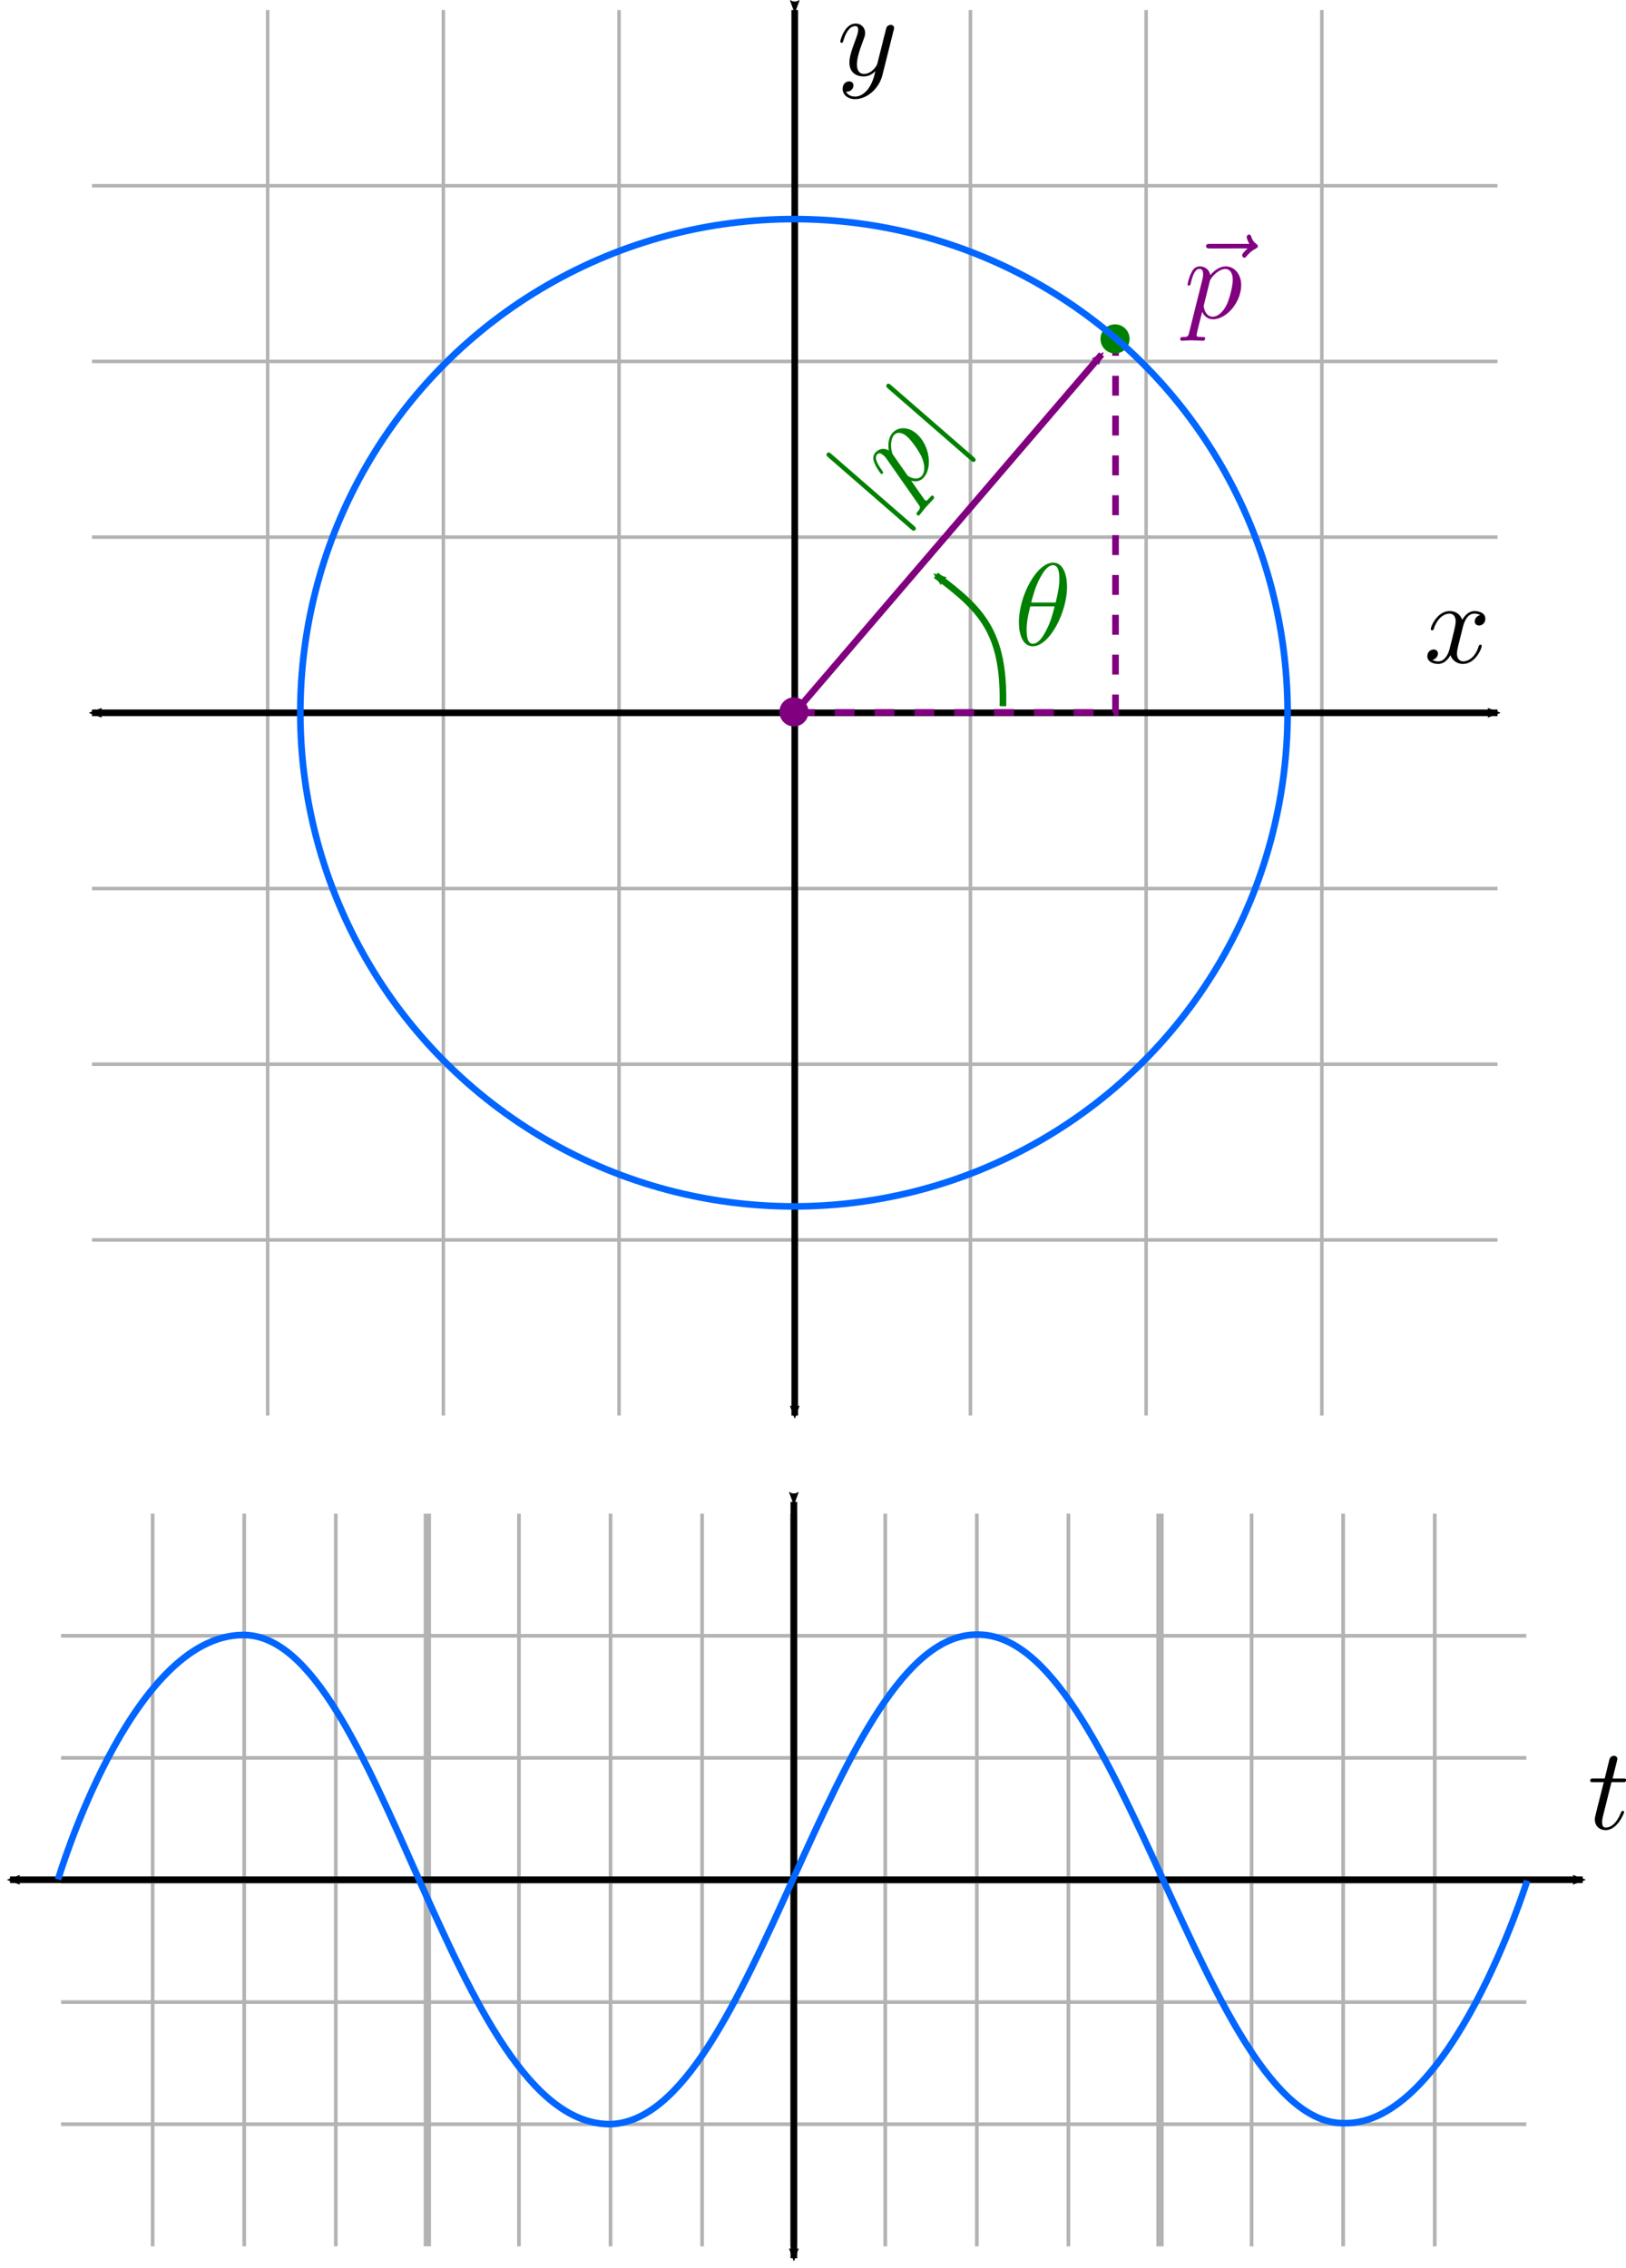 <?xml version="1.0" encoding="UTF-8" standalone="no"?>
<!-- Created with Inkscape (http://www.inkscape.org/) -->

<svg
   xmlns:ns0="http://www.iki.fi/pav/software/textext/"
   xmlns:dc="http://purl.org/dc/elements/1.1/"
   xmlns:cc="http://creativecommons.org/ns#"
   xmlns:rdf="http://www.w3.org/1999/02/22-rdf-syntax-ns#"
   xmlns:svg="http://www.w3.org/2000/svg"
   xmlns="http://www.w3.org/2000/svg"
   xmlns:sodipodi="http://sodipodi.sourceforge.net/DTD/sodipodi-0.dtd"
   xmlns:inkscape="http://www.inkscape.org/namespaces/inkscape"
   sodipodi:docname="circular_frequency.svg"
   inkscape:version="0.92.3 (2405546, 2018-03-11)"
   id="svg8"
   version="1.1"
   viewBox="0 0 244.87 341.585"
   height="341.585mm"
   width="244.87mm"
   inkscape:export-filename="/home/thill/lectures/dmc_lectures/dynamics_review/dynamics_review_topic5/polar.png"
   inkscape:export-xdpi="96"
   inkscape:export-ydpi="96">
  <sodipodi:namedview
     showguides="false"
     inkscape:window-maximized="1"
     inkscape:window-y="27"
     inkscape:window-x="67"
     inkscape:window-height="1025"
     inkscape:window-width="1853"
     showgrid="false"
     inkscape:current-layer="layer1"
     inkscape:document-units="mm"
     inkscape:cy="647.39917"
     inkscape:cx="712.14613"
     inkscape:zoom="0.52007076"
     inkscape:pageshadow="2"
     inkscape:pageopacity="0.0"
     borderopacity="1.0"
     bordercolor="#666666"
     pagecolor="#ffffff"
     id="base"
     fit-margin-top="0"
     fit-margin-left="0"
     fit-margin-right="0"
     fit-margin-bottom="0">
    <inkscape:grid
       originy="46.849"
       originx="35.061"
       id="grid5219"
       type="xygrid" />
  </sodipodi:namedview>
  <defs
     id="defs2">
    <marker
       inkscape:stockid="Arrow2Mend"
       orient="auto"
       refY="0"
       refX="0"
       id="marker12894"
       style="overflow:visible"
       inkscape:isstock="true">
      <path
         id="path12892"
         style="fill:#800080;fill-opacity:1;fill-rule:evenodd;stroke:#800080;stroke-width:0.625;stroke-linejoin:round;stroke-opacity:1"
         d="M 8.719,4.034 -2.207,0.016 8.719,-4.002 c -1.745,2.372 -1.735,5.617 -6e-7,8.035 z"
         transform="scale(-0.6)"
         inkscape:connector-curvature="0" />
    </marker>
    <marker
       inkscape:stockid="Arrow2Mend"
       orient="auto"
       refY="0"
       refX="0"
       id="marker12826"
       style="overflow:visible"
       inkscape:isstock="true">
      <path
         id="path12824"
         style="fill:#008000;fill-opacity:1;fill-rule:evenodd;stroke:#008000;stroke-width:0.625;stroke-linejoin:round;stroke-opacity:1"
         d="M 8.719,4.034 -2.207,0.016 8.719,-4.002 c -1.745,2.372 -1.735,5.617 -6e-7,8.035 z"
         transform="scale(-0.6)"
         inkscape:connector-curvature="0" />
    </marker>
    <marker
       inkscape:isstock="true"
       style="overflow:visible"
       id="marker9598"
       refX="0"
       refY="0"
       orient="auto"
       inkscape:stockid="Arrow2Mstart">
      <path
         inkscape:connector-curvature="0"
         transform="scale(0.6)"
         d="M 8.719,4.034 -2.207,0.016 8.719,-4.002 c -1.745,2.372 -1.735,5.617 -6e-7,8.035 z"
         style="fill:#000000;fill-opacity:1;fill-rule:evenodd;stroke:#000000;stroke-width:0.625;stroke-linejoin:round;stroke-opacity:1"
         id="path9596" />
    </marker>
    <marker
       inkscape:isstock="true"
       style="overflow:visible"
       id="Arrow2Lstart"
       refX="0"
       refY="0"
       orient="auto"
       inkscape:stockid="Arrow2Lstart">
      <path
         inkscape:connector-curvature="0"
         transform="matrix(1.1,0,0,1.1,1.1,0)"
         d="M 8.719,4.034 -2.207,0.016 8.719,-4.002 c -1.745,2.372 -1.735,5.617 -6e-7,8.035 z"
         style="fill:#000000;fill-opacity:1;fill-rule:evenodd;stroke:#000000;stroke-width:0.625;stroke-linejoin:round;stroke-opacity:1"
         id="path4612" />
    </marker>
    <marker
       inkscape:isstock="true"
       style="overflow:visible"
       id="Arrow1Lstart"
       refX="0"
       refY="0"
       orient="auto"
       inkscape:stockid="Arrow1Lstart">
      <path
         inkscape:connector-curvature="0"
         transform="matrix(0.8,0,0,0.8,10,0)"
         style="fill:#000000;fill-opacity:1;fill-rule:evenodd;stroke:#000000;stroke-width:1pt;stroke-opacity:1"
         d="M 0,0 5,-5 -12.5,0 5,5 Z"
         id="path4594" />
    </marker>
    <marker
       inkscape:isstock="true"
       style="overflow:visible"
       id="Arrow2Mend"
       refX="0"
       refY="0"
       orient="auto"
       inkscape:stockid="Arrow2Mend"
       inkscape:collect="always">
      <path
         inkscape:connector-curvature="0"
         transform="scale(-0.6)"
         d="M 8.719,4.034 -2.207,0.016 8.719,-4.002 c -1.745,2.372 -1.735,5.617 -6e-7,8.035 z"
         style="fill:#000000;fill-opacity:1;fill-rule:evenodd;stroke:#000000;stroke-width:0.625;stroke-linejoin:round;stroke-opacity:1"
         id="path4621" />
    </marker>
    <marker
       inkscape:isstock="true"
       style="overflow:visible"
       id="Arrow2Lend"
       refX="0"
       refY="0"
       orient="auto"
       inkscape:stockid="Arrow2Lend">
      <path
         inkscape:connector-curvature="0"
         transform="matrix(-1.1,0,0,-1.1,-1.1,0)"
         d="M 8.719,4.034 -2.207,0.016 8.719,-4.002 c -1.745,2.372 -1.735,5.617 -6e-7,8.035 z"
         style="fill:#800080;fill-opacity:1;fill-rule:evenodd;stroke:#800080;stroke-width:0.625;stroke-linejoin:round;stroke-opacity:1"
         id="path4615" />
    </marker>
    <marker
       inkscape:isstock="true"
       style="overflow:visible"
       id="Arrow1Lend"
       refX="0"
       refY="0"
       orient="auto"
       inkscape:stockid="Arrow1Lend">
      <path
         inkscape:connector-curvature="0"
         transform="matrix(-0.8,0,0,-0.8,-10,0)"
         style="fill:#000000;fill-opacity:1;fill-rule:evenodd;stroke:#000000;stroke-width:1pt;stroke-opacity:1"
         d="M 0,0 5,-5 -12.5,0 5,5 Z"
         id="path4597" />
    </marker>
    <marker
       inkscape:isstock="true"
       style="overflow:visible"
       id="Arrow2Mstart"
       refX="0"
       refY="0"
       orient="auto"
       inkscape:stockid="Arrow2Mstart">
      <path
         inkscape:connector-curvature="0"
         transform="scale(0.6)"
         d="M 8.719,4.034 -2.207,0.016 8.719,-4.002 c -1.745,2.372 -1.735,5.617 -6e-7,8.035 z"
         style="fill:#000000;fill-opacity:1;fill-rule:evenodd;stroke:#000000;stroke-width:0.625;stroke-linejoin:round;stroke-opacity:1"
         id="path4618" />
    </marker>
    <marker
       inkscape:isstock="true"
       style="overflow:visible"
       id="Arrow2Mend-3"
       refX="0"
       refY="0"
       orient="auto"
       inkscape:stockid="Arrow2Mend">
      <path
         transform="scale(-0.6)"
         d="M 8.719,4.034 -2.207,0.016 8.719,-4.002 c -1.745,2.372 -1.735,5.617 -6e-7,8.035 z"
         style="fill:#000000;fill-opacity:1;fill-rule:evenodd;stroke:#000000;stroke-width:0.625;stroke-linejoin:round;stroke-opacity:1"
         id="path4621-6"
         inkscape:connector-curvature="0" />
    </marker>
    <marker
       inkscape:isstock="true"
       style="overflow:visible"
       id="marker9598-5"
       refX="0"
       refY="0"
       orient="auto"
       inkscape:stockid="Arrow2Mstart">
      <path
         transform="scale(0.6)"
         d="M 8.719,4.034 -2.207,0.016 8.719,-4.002 c -1.745,2.372 -1.735,5.617 -6e-7,8.035 z"
         style="fill:#000000;fill-opacity:1;fill-rule:evenodd;stroke:#000000;stroke-width:0.625;stroke-linejoin:round;stroke-opacity:1"
         id="path9596-3"
         inkscape:connector-curvature="0" />
    </marker>
    <marker
       inkscape:isstock="true"
       style="overflow:visible"
       id="Arrow2Mend-5"
       refX="0"
       refY="0"
       orient="auto"
       inkscape:stockid="Arrow2Mend">
      <path
         transform="scale(-0.6)"
         d="M 8.719,4.034 -2.207,0.016 8.719,-4.002 c -1.745,2.372 -1.735,5.617 -6e-7,8.035 z"
         style="fill:#000000;fill-opacity:1;fill-rule:evenodd;stroke:#000000;stroke-width:0.625;stroke-linejoin:round;stroke-opacity:1"
         id="path4621-62"
         inkscape:connector-curvature="0" />
    </marker>
    <marker
       inkscape:stockid="Arrow2Mend"
       orient="auto"
       refY="0"
       refX="0"
       id="marker12894-9"
       style="overflow:visible"
       inkscape:isstock="true">
      <path
         id="path12892-2"
         style="fill:#800080;fill-opacity:1;fill-rule:evenodd;stroke:#800080;stroke-width:0.625;stroke-linejoin:round;stroke-opacity:1"
         d="M 8.719,4.034 -2.207,0.016 8.719,-4.002 c -1.745,2.372 -1.735,5.617 -6e-7,8.035 z"
         transform="scale(-0.6)"
         inkscape:connector-curvature="0" />
    </marker>
    <marker
       inkscape:isstock="true"
       style="overflow:visible"
       id="marker9598-3"
       refX="0"
       refY="0"
       orient="auto"
       inkscape:stockid="Arrow2Mstart">
      <path
         inkscape:connector-curvature="0"
         transform="scale(0.6)"
         d="M 8.719,4.034 -2.207,0.016 8.719,-4.002 c -1.745,2.372 -1.735,5.617 -6e-7,8.035 z"
         style="fill:#000000;fill-opacity:1;fill-rule:evenodd;stroke:#000000;stroke-width:0.625;stroke-linejoin:round;stroke-opacity:1"
         id="path9596-6" />
    </marker>
    <marker
       inkscape:isstock="true"
       style="overflow:visible"
       id="Arrow2Mend-7"
       refX="0"
       refY="0"
       orient="auto"
       inkscape:stockid="Arrow2Mend"
       inkscape:collect="always">
      <path
         inkscape:connector-curvature="0"
         transform="scale(-0.6)"
         d="M 8.719,4.034 -2.207,0.016 8.719,-4.002 c -1.745,2.372 -1.735,5.617 -6e-7,8.035 z"
         style="fill:#000000;fill-opacity:1;fill-rule:evenodd;stroke:#000000;stroke-width:0.625;stroke-linejoin:round;stroke-opacity:1"
         id="path4621-5" />
    </marker>
    <marker
       inkscape:isstock="true"
       style="overflow:visible"
       id="marker9598-3-5"
       refX="0"
       refY="0"
       orient="auto"
       inkscape:stockid="Arrow2Mstart">
      <path
         inkscape:connector-curvature="0"
         transform="scale(0.6)"
         d="M 8.719,4.034 -2.207,0.016 8.719,-4.002 c -1.745,2.372 -1.735,5.617 -6e-7,8.035 z"
         style="fill:#000000;fill-opacity:1;fill-rule:evenodd;stroke:#000000;stroke-width:0.625;stroke-linejoin:round;stroke-opacity:1"
         id="path9596-6-6" />
    </marker>
    <marker
       inkscape:isstock="true"
       style="overflow:visible"
       id="Arrow2Mend-7-2"
       refX="0"
       refY="0"
       orient="auto"
       inkscape:stockid="Arrow2Mend"
       inkscape:collect="always">
      <path
         inkscape:connector-curvature="0"
         transform="scale(-0.6)"
         d="M 8.719,4.034 -2.207,0.016 8.719,-4.002 c -1.745,2.372 -1.735,5.617 -6e-7,8.035 z"
         style="fill:#000000;fill-opacity:1;fill-rule:evenodd;stroke:#000000;stroke-width:0.625;stroke-linejoin:round;stroke-opacity:1"
         id="path4621-5-9" />
    </marker>
  </defs>
  <g
     transform="translate(35.061,-2.263)"
     inkscape:label="Layer 1"
     inkscape:groupmode="layer"
     id="layer1">
    <g
       style="stroke:#b3b3b3"
       transform="matrix(2.085,0,0,2.085,-25.866,230.213)"
       inkscape:label="Grid_Polar:X4:Y2"
       id="g4522">
      <g
         style="stroke:#b3b3b3"
         inkscape:label="MajorXGridlines"
         id="g4478">
        <path
           inkscape:connector-curvature="0"
           d="M 26.458,0 V 52.917"
           style="fill:none;stroke:#b3b3b3;stroke-width:0.529"
           inkscape:label="MajorXDiv1"
           id="path4472" />
        <path
           inkscape:connector-curvature="0"
           d="M 52.917,0 V 52.917"
           style="fill:none;stroke:#b3b3b3;stroke-width:0.529"
           inkscape:label="MajorXDiv2"
           id="path4474" />
        <path
           inkscape:connector-curvature="0"
           d="M 79.375,0 V 52.917"
           style="fill:none;stroke:#b3b3b3;stroke-width:0.529"
           inkscape:label="MajorXDiv3"
           id="path4476" />
      </g>
      <g
         style="stroke:#b3b3b3"
         inkscape:label="MajorYGridlines"
         id="g4482">
        <path
           inkscape:connector-curvature="0"
           d="M 0,26.458 H 105.833"
           style="fill:none;stroke:#b3b3b3;stroke-width:0.529"
           inkscape:label="MajorYDiv1"
           id="path4480" />
      </g>
      <g
         style="stroke:#b3b3b3"
         inkscape:label="MinorXGridlines"
         id="g4508">
        <path
           inkscape:connector-curvature="0"
           d="M 6.615,0 V 52.917"
           style="fill:none;stroke:#b3b3b3;stroke-width:0.265"
           inkscape:label="MinorXDiv0:1"
           id="path4484" />
        <path
           inkscape:connector-curvature="0"
           d="M 13.229,0 V 52.917"
           style="fill:none;stroke:#b3b3b3;stroke-width:0.265"
           inkscape:label="MinorXDiv0:2"
           id="path4486" />
        <path
           inkscape:connector-curvature="0"
           d="M 19.844,0 V 52.917"
           style="fill:none;stroke:#b3b3b3;stroke-width:0.265"
           inkscape:label="MinorXDiv0:3"
           id="path4488" />
        <path
           inkscape:connector-curvature="0"
           d="M 33.073,0 V 52.917"
           style="fill:none;stroke:#b3b3b3;stroke-width:0.265"
           inkscape:label="MinorXDiv1:1"
           id="path4490" />
        <path
           inkscape:connector-curvature="0"
           d="M 39.688,0 V 52.917"
           style="fill:none;stroke:#b3b3b3;stroke-width:0.265"
           inkscape:label="MinorXDiv1:2"
           id="path4492" />
        <path
           inkscape:connector-curvature="0"
           d="M 46.302,0 V 52.917"
           style="fill:none;stroke:#b3b3b3;stroke-width:0.265"
           inkscape:label="MinorXDiv1:3"
           id="path4494" />
        <path
           inkscape:connector-curvature="0"
           d="M 59.531,0 V 52.917"
           style="fill:none;stroke:#b3b3b3;stroke-width:0.265"
           inkscape:label="MinorXDiv2:1"
           id="path4496" />
        <path
           inkscape:connector-curvature="0"
           d="M 66.146,0 V 52.917"
           style="fill:none;stroke:#b3b3b3;stroke-width:0.265"
           inkscape:label="MinorXDiv2:2"
           id="path4498" />
        <path
           inkscape:connector-curvature="0"
           d="M 72.76,0 V 52.917"
           style="fill:none;stroke:#b3b3b3;stroke-width:0.265"
           inkscape:label="MinorXDiv2:3"
           id="path4500" />
        <path
           inkscape:connector-curvature="0"
           d="M 85.99,0 V 52.917"
           style="fill:none;stroke:#b3b3b3;stroke-width:0.265"
           inkscape:label="MinorXDiv3:1"
           id="path4502" />
        <path
           inkscape:connector-curvature="0"
           d="M 92.604,0 V 52.917"
           style="fill:none;stroke:#b3b3b3;stroke-width:0.265"
           inkscape:label="MinorXDiv3:2"
           id="path4504" />
        <path
           inkscape:connector-curvature="0"
           d="M 99.219,0 V 52.917"
           style="fill:none;stroke:#b3b3b3;stroke-width:0.265"
           inkscape:label="MinorXDiv3:3"
           id="path4506" />
      </g>
      <g
         style="stroke:#b3b3b3"
         inkscape:label="MinorYGridlines"
         id="g4518">
        <path
           inkscape:connector-curvature="0"
           d="M 0,8.819 H 105.833"
           style="fill:none;stroke:#b3b3b3;stroke-width:0.265"
           inkscape:label="MinorXYiv0:1"
           id="path4510" />
        <path
           inkscape:connector-curvature="0"
           d="M 0,17.639 H 105.833"
           style="fill:none;stroke:#b3b3b3;stroke-width:0.265"
           inkscape:label="MinorXYiv0:2"
           id="path4512" />
        <path
           inkscape:connector-curvature="0"
           d="M 0,35.278 H 105.833"
           style="fill:none;stroke:#b3b3b3;stroke-width:0.265"
           inkscape:label="MinorXYiv1:1"
           id="path4514" />
        <path
           inkscape:connector-curvature="0"
           d="M 0,44.097 H 105.833"
           style="fill:none;stroke:#b3b3b3;stroke-width:0.265"
           inkscape:label="MinorXYiv1:2"
           id="path4516" />
      </g>
      <rect
         height="52.917"
         style="fill:none;stroke:#b3b3b3;stroke-width:0"
         width="105.833"
         x="0"
         y="0"
         inkscape:label="Border"
         id="rect4520" />
    </g>
    <g
       style="fill:none;stroke:#b3b3b3"
       id="g12167"
       inkscape:label="Grid_Polar:X8:Y8"
       transform="translate(-21.209,3.775)">
      <g
         style="fill:none;stroke:#b3b3b3"
         id="g12147"
         inkscape:label="MajorXGridlines">
        <path
           id="path12133"
           inkscape:label="MajorXDiv1"
           style="fill:none;stroke:#b3b3b3;stroke-width:0.529"
           d="M 26.458,0 V 211.667"
           inkscape:connector-curvature="0" />
        <path
           id="path12135"
           inkscape:label="MajorXDiv2"
           style="fill:none;stroke:#b3b3b3;stroke-width:0.529"
           d="M 52.917,0 V 211.667"
           inkscape:connector-curvature="0" />
        <path
           id="path12137"
           inkscape:label="MajorXDiv3"
           style="fill:none;stroke:#b3b3b3;stroke-width:0.529"
           d="M 79.375,0 V 211.667"
           inkscape:connector-curvature="0" />
        <path
           id="path12139"
           inkscape:label="MajorXDiv4"
           style="fill:none;stroke:#b3b3b3;stroke-width:0.529"
           d="M 105.833,0 V 211.667"
           inkscape:connector-curvature="0" />
        <path
           id="path12141"
           inkscape:label="MajorXDiv5"
           style="fill:none;stroke:#b3b3b3;stroke-width:0.529"
           d="M 132.292,0 V 211.667"
           inkscape:connector-curvature="0" />
        <path
           id="path12143"
           inkscape:label="MajorXDiv6"
           style="fill:none;stroke:#b3b3b3;stroke-width:0.529"
           d="M 158.75,0 V 211.667"
           inkscape:connector-curvature="0" />
        <path
           id="path12145"
           inkscape:label="MajorXDiv7"
           style="fill:none;stroke:#b3b3b3;stroke-width:0.529"
           d="M 185.208,0 V 211.667"
           inkscape:connector-curvature="0" />
      </g>
      <g
         style="fill:none;stroke:#b3b3b3"
         id="g12163"
         inkscape:label="MajorYGridlines">
        <path
           id="path12149"
           inkscape:label="MajorYDiv1"
           style="fill:none;stroke:#b3b3b3;stroke-width:0.529"
           d="M 0,26.458 H 211.667"
           inkscape:connector-curvature="0" />
        <path
           id="path12151"
           inkscape:label="MajorYDiv2"
           style="fill:none;stroke:#b3b3b3;stroke-width:0.529"
           d="M 0,52.917 H 211.667"
           inkscape:connector-curvature="0" />
        <path
           id="path12153"
           inkscape:label="MajorYDiv3"
           style="fill:none;stroke:#b3b3b3;stroke-width:0.529"
           d="M 0,79.375 H 211.667"
           inkscape:connector-curvature="0" />
        <path
           id="path12155"
           inkscape:label="MajorYDiv4"
           style="fill:none;stroke:#b3b3b3;stroke-width:0.529"
           d="M 0,105.833 H 211.667"
           inkscape:connector-curvature="0" />
        <path
           id="path12157"
           inkscape:label="MajorYDiv5"
           style="fill:none;stroke:#b3b3b3;stroke-width:0.529"
           d="M 0,132.292 H 211.667"
           inkscape:connector-curvature="0" />
        <path
           id="path12159"
           inkscape:label="MajorYDiv6"
           style="fill:none;stroke:#b3b3b3;stroke-width:0.529"
           d="M 0,158.75 H 211.667"
           inkscape:connector-curvature="0" />
        <path
           id="path12161"
           inkscape:label="MajorYDiv7"
           style="fill:none;stroke:#b3b3b3;stroke-width:0.529"
           d="M 0,185.208 H 211.667"
           inkscape:connector-curvature="0" />
      </g>
      <rect
         id="rect12165"
         inkscape:label="Border"
         y="0"
         x="0"
         width="211.667"
         style="fill:none;stroke:#b3b3b3;stroke-width:0"
         height="211.667" />
    </g>
    <path
       sodipodi:nodetypes="cc"
       inkscape:connector-curvature="0"
       id="path46"
       d="M -21.209,109.608 H 190.458"
       style="fill:none;stroke:#000000;stroke-width:1;stroke-linecap:butt;stroke-linejoin:miter;stroke-miterlimit:4;stroke-dasharray:none;stroke-opacity:1;marker-start:url(#marker9598);marker-end:url(#Arrow2Mend)" />
    <path
       sodipodi:nodetypes="cc"
       inkscape:connector-curvature="0"
       id="path46-9"
       d="M 84.624,3.775 V 215.442"
       style="fill:none;stroke:#000000;stroke-width:1;stroke-linecap:butt;stroke-linejoin:miter;stroke-miterlimit:4;stroke-dasharray:none;stroke-opacity:1;marker-start:url(#marker9598-5);marker-end:url(#Arrow2Mend-5)" />
    <g
       transform="matrix(1.764,0,0,1.764,-82.964,-135.671)"
       ns0:version="0.11.1"
       ns0:texconverter="pdflatex"
       ns0:pdfconverter="pdf2svg"
       ns0:text="$x$"
       ns0:preamble="/home/thill/.config/inkscape/extensions/textext/default_packages.tex"
       ns0:scale="5.0"
       ns0:alignment="middle center"
       inkscapeversion="0.92.3"
       ns0:jacobian_sqrt="1.763889"
       id="g12594">
      <g
         id="surface1">
        <g
           style="fill:#000000;fill-opacity:1"
           id="g12591">
          <path
             inkscape:connector-curvature="0"
             style="stroke:none;stroke-width:0"
             d="M 3.328,-3.016 C 3.391,-3.266 3.625,-4.188 4.312,-4.188 c 0.047,0 0.297,0 0.5,0.125 C 4.531,-4 4.344,-3.766 4.344,-3.516 c 0,0.156 0.109,0.344 0.375,0.344 0.219,0 0.531,-0.172 0.531,-0.578 0,-0.516 -0.578,-0.656 -0.922,-0.656 -0.578,0 -0.922,0.531 -1.047,0.75 -0.25,-0.656 -0.781,-0.75 -1.078,-0.75 -1.031,0 -1.609,1.281 -1.609,1.531 0,0.109 0.109,0.109 0.125,0.109 0.078,0 0.109,-0.031 0.125,-0.109 0.344,-1.062 1,-1.312 1.344,-1.312 0.188,0 0.531,0.094 0.531,0.672 0,0.312 -0.172,0.969 -0.531,2.375 -0.156,0.609 -0.516,1.031 -0.953,1.031 -0.062,0 -0.281,0 -0.5,-0.125 0.25,-0.062 0.469,-0.266 0.469,-0.547 0,-0.266 -0.219,-0.344 -0.359,-0.344 -0.312,0 -0.547,0.25 -0.547,0.578 0,0.453 0.484,0.656 0.922,0.656 0.672,0 1.031,-0.703 1.047,-0.75 0.125,0.359 0.484,0.75 1.078,0.75 1.031,0 1.594,-1.281 1.594,-1.531 0,-0.109 -0.078,-0.109 -0.109,-0.109 -0.094,0 -0.109,0.047 -0.141,0.109 -0.328,1.078 -1,1.312 -1.312,1.312 -0.391,0 -0.547,-0.312 -0.547,-0.656 0,-0.219 0.047,-0.438 0.156,-0.875 z m 0,0"
             transform="translate(148.712,134.765)"
             id="path12589" />
        </g>
      </g>
    </g>
    <g
       id="g12734"
       ns0:jacobian_sqrt="1.763889"
       inkscapeversion="0.92.3"
       ns0:alignment="middle center"
       ns0:scale="5.0"
       ns0:preamble="/home/thill/.config/inkscape/extensions/textext/default_packages.tex"
       ns0:text="$y$"
       ns0:pdfconverter="pdf2svg"
       ns0:texconverter="pdflatex"
       ns0:version="0.11.1"
       transform="matrix(1.764,0,0,1.764,-171.372,-224.142)">
      <g
         id="g12732">
        <g
           id="g12730"
           style="fill:#000000;fill-opacity:1">
          <path
             inkscape:connector-curvature="0"
             id="path12728"
             transform="translate(148.712,134.765)"
             d="m 4.844,-3.797 c 0.047,-0.141 0.047,-0.156 0.047,-0.234 0,-0.172 -0.141,-0.266 -0.297,-0.266 -0.094,0 -0.25,0.062 -0.344,0.203 -0.016,0.062 -0.109,0.359 -0.141,0.547 -0.078,0.25 -0.141,0.531 -0.203,0.797 l -0.453,1.797 c -0.031,0.141 -0.469,0.844 -1.125,0.844 -0.5,0 -0.609,-0.438 -0.609,-0.812 C 1.719,-1.375 1.891,-2 2.219,-2.875 2.375,-3.281 2.422,-3.391 2.422,-3.594 c 0,-0.438 -0.312,-0.812 -0.812,-0.812 -0.953,0 -1.312,1.453 -1.312,1.531 0,0.109 0.094,0.109 0.109,0.109 0.109,0 0.109,-0.031 0.156,-0.188 0.281,-0.938 0.672,-1.234 1.016,-1.234 0.078,0 0.25,0 0.25,0.312 0,0.25 -0.109,0.516 -0.172,0.703 -0.406,1.062 -0.578,1.625 -0.578,2.094 0,0.891 0.625,1.188 1.219,1.188 0.391,0 0.719,-0.172 1,-0.453 -0.125,0.516 -0.25,1.016 -0.641,1.547 -0.266,0.328 -0.641,0.625 -1.094,0.625 -0.141,0 -0.594,-0.031 -0.766,-0.422 0.156,0 0.297,0 0.422,-0.125 C 1.328,1.203 1.422,1.062 1.422,0.875 1.422,0.562 1.156,0.531 1.062,0.531 0.828,0.531 0.5,0.688 0.5,1.172 c 0,0.5 0.438,0.875 1.062,0.875 1.016,0 2.047,-0.906 2.328,-2.031 z m 0,0"
             style="stroke:none;stroke-width:0" />
        </g>
      </g>
    </g>
    <circle
       style="fill:#800080;stroke-width:0.265;stroke-miterlimit:4;stroke-dasharray:none"
       id="path12799"
       cx="84.507"
       cy="109.468"
       r="2.192" />
    <path
       style="fill:#800080;stroke:#800080;stroke-width:1;stroke-linecap:butt;stroke-linejoin:miter;stroke-miterlimit:4;stroke-dasharray:none;stroke-opacity:1;marker-end:url(#marker12894)"
       d="M 84.637,109.558 130.839,55.64"
       id="path12816"
       inkscape:connector-curvature="0"
       sodipodi:nodetypes="cc" />
    <path
       style="fill:none;stroke:#800080;stroke-width:1;stroke-linecap:butt;stroke-linejoin:miter;stroke-miterlimit:4;stroke-dasharray:3, 3;stroke-dashoffset:0;stroke-opacity:1"
       d="m 84.637,109.558 h 48.291 l 0.009,-54.172"
       id="path13010"
       inkscape:connector-curvature="0"
       sodipodi:nodetypes="ccc" />
    <g
       style="fill:#008000;stroke:#008000"
       transform="matrix(1.157,-1.331,1.331,1.157,-253.582,123.03)"
       ns0:version="0.11.1"
       ns0:texconverter="pdflatex"
       ns0:pdfconverter="pdf2svg"
       ns0:text="$|p|$"
       ns0:preamble="/home/thill/.config/inkscape/extensions/textext/default_packages.tex"
       ns0:scale="5.0"
       ns0:alignment="middle center"
       inkscapeversion="0.92.3"
       ns0:jacobian_sqrt="1.763889"
       id="g14330">
      <g
         style="fill:#008000;stroke:#008000"
         id="g14328">
        <g
           style="fill:#008000;fill-opacity:1;stroke:#008000"
           id="g14318">
          <path
             inkscape:connector-curvature="0"
             style="fill:#008000;stroke:#008000;stroke-width:0"
             d="m 1.578,-7.125 c 0,-0.172 0,-0.359 -0.188,-0.359 -0.203,0 -0.203,0.188 -0.203,0.359 v 9.266 c 0,0.172 0,0.359 0.203,0.359 0.188,0 0.188,-0.188 0.188,-0.359 z m 0,0"
             transform="translate(148.712,134.765)"
             id="path14316" />
        </g>
        <g
           style="fill:#008000;fill-opacity:1;stroke:#008000"
           id="g14322">
          <path
             inkscape:connector-curvature="0"
             style="fill:#008000;stroke:#008000;stroke-width:0"
             d="M 0.453,1.219 C 0.375,1.562 0.344,1.625 -0.094,1.625 c -0.109,0 -0.219,0 -0.219,0.188 0,0.078 0.047,0.125 0.125,0.125 0.266,0 0.562,-0.031 0.828,-0.031 0.344,0 0.672,0.031 1,0.031 0.047,0 0.172,0 0.172,-0.203 C 1.812,1.625 1.719,1.625 1.578,1.625 c -0.5,0 -0.5,-0.062 -0.5,-0.156 0,-0.125 0.422,-1.75 0.484,-2 0.125,0.297 0.406,0.641 0.922,0.641 1.156,0 2.406,-1.453 2.406,-2.922 0,-0.938 -0.578,-1.594 -1.328,-1.594 -0.5,0 -0.984,0.359 -1.312,0.75 -0.094,-0.547 -0.531,-0.75 -0.891,-0.75 -0.469,0 -0.656,0.391 -0.734,0.562 C 0.438,-3.5 0.312,-2.906 0.312,-2.875 c 0,0.109 0.094,0.109 0.109,0.109 0.109,0 0.109,-0.016 0.172,-0.234 0.172,-0.703 0.375,-1.188 0.734,-1.188 0.172,0 0.312,0.078 0.312,0.453 0,0.234 -0.031,0.344 -0.078,0.516 z m 1.75,-4.328 C 2.266,-3.375 2.547,-3.656 2.719,-3.812 c 0.359,-0.297 0.641,-0.375 0.812,-0.375 0.391,0 0.641,0.344 0.641,0.938 0,0.594 -0.328,1.734 -0.516,2.109 -0.344,0.703 -0.812,1.031 -1.188,1.031 C 1.812,-0.109 1.688,-0.938 1.688,-1 c 0,-0.016 0,-0.031 0.031,-0.156 z m 0,0"
             transform="translate(151.48,134.765)"
             id="path14320" />
        </g>
        <g
           style="fill:#008000;fill-opacity:1;stroke:#008000"
           id="g14326">
          <path
             inkscape:connector-curvature="0"
             style="fill:#008000;stroke:#008000;stroke-width:0"
             d="m 1.578,-7.125 c 0,-0.172 0,-0.359 -0.188,-0.359 -0.203,0 -0.203,0.188 -0.203,0.359 v 9.266 c 0,0.172 0,0.359 0.203,0.359 0.188,0 0.188,-0.188 0.188,-0.359 z m 0,0"
             transform="translate(156.492,134.765)"
             id="path14324" />
        </g>
      </g>
    </g>
    <path
       sodipodi:nodetypes="cc"
       inkscape:connector-curvature="0"
       id="path14428"
       d="M 115.971,108.613 C 116.225,97.403 112.735,94.027 105.879,88.901"
       style="fill:none;stroke:#008000;stroke-width:1;stroke-linecap:butt;stroke-linejoin:miter;stroke-miterlimit:4;stroke-dasharray:none;stroke-dashoffset:0;stroke-opacity:1;marker-end:url(#marker12826)" />
    <g
       id="g16698"
       ns0:jacobian_sqrt="1.763889"
       inkscapeversion="0.92.3"
       ns0:alignment="middle center"
       ns0:scale="5.0"
       ns0:preamble="/home/thill/.config/inkscape/extensions/textext/default_packages.tex"
       ns0:text="$\\theta$"
       ns0:pdfconverter="pdf2svg"
       ns0:texconverter="pdflatex"
       ns0:version="0.11.1"
       transform="matrix(1.764,0,0,1.764,-144.689,-138.329)"
       style="fill:#008000;stroke:#008000">
      <g
         id="g16696"
         style="fill:#008000;stroke:#008000">
        <g
           id="g16694"
           style="fill:#008000;fill-opacity:1;stroke:#008000">
          <path
             id="path16692"
             transform="translate(148.712,134.765)"
             d="m 4.531,-4.984 c 0,-0.656 -0.172,-2.047 -1.188,-2.047 -1.391,0 -2.922,2.812 -2.922,5.094 0,0.938 0.281,2.047 1.188,2.047 1.406,0 2.922,-2.859 2.922,-5.094 z M 1.469,-3.625 C 1.641,-4.25 1.844,-5.047 2.25,-5.766 2.516,-6.25 2.875,-6.812 3.328,-6.812 c 0.484,0 0.547,0.641 0.547,1.203 0,0.5 -0.078,1 -0.312,1.984 z m 2,0.328 C 3.359,-2.844 3.156,-2 2.766,-1.281 c -0.344,0.688 -0.719,1.172 -1.156,1.172 -0.328,0 -0.531,-0.297 -0.531,-1.219 0,-0.422 0.062,-1 0.312,-1.969 z m 0,0"
             style="fill:#008000;stroke:#008000;stroke-width:0"
             inkscape:connector-curvature="0" />
        </g>
      </g>
    </g>
    <circle
       style="fill:#008000;stroke-width:0.265;stroke-miterlimit:4;stroke-dasharray:none"
       id="path12799-9"
       cx="132.86"
       cy="53.3"
       r="2.192" />
    <g
       transform="matrix(1.764,0,0,1.764,-119.097,-187.576)"
       ns0:version="0.11.1"
       ns0:texconverter="pdflatex"
       ns0:pdfconverter="pdf2svg"
       ns0:text="$\\vec{p}$"
       ns0:preamble="/home/thill/.config/inkscape/extensions/textext/default_packages.tex"
       ns0:scale="5.0"
       ns0:alignment="middle center"
       inkscapeversion="0.92.3"
       ns0:jacobian_sqrt="1.763889"
       style="fill:#800080;stroke:#800080"
       id="g991">
      <g
         id="g989"
         style="fill:#800080;stroke:#800080">
        <g
           style="fill:#800080;fill-opacity:1;stroke:#800080"
           id="g983">
          <path
             inkscape:connector-curvature="0"
             style="fill:#800080;stroke:#800080;stroke-width:0"
             d="m 5.359,-5.938 c -0.141,0.141 -0.469,0.422 -0.469,0.594 0,0.094 0.094,0.203 0.188,0.203 0.094,0 0.141,-0.078 0.203,-0.141 C 5.391,-5.422 5.625,-5.703 6.062,-5.922 6.125,-5.969 6.234,-6.016 6.234,-6.125 6.234,-6.234 6.156,-6.281 6.094,-6.328 5.875,-6.484 5.766,-6.656 5.688,-6.891 5.656,-6.984 5.625,-7.125 5.484,-7.125 c -0.141,0 -0.203,0.141 -0.203,0.219 0,0.047 0.078,0.359 0.234,0.578 H 2.156 c -0.156,0 -0.344,0 -0.344,0.203 0,0.188 0.188,0.188 0.344,0.188 z m 0,0"
             transform="translate(148.792,134.765)"
             id="path981" />
        </g>
        <g
           style="fill:#800080;fill-opacity:1;stroke:#800080"
           id="g987">
          <path
             inkscape:connector-curvature="0"
             style="fill:#800080;stroke:#800080;stroke-width:0"
             d="M 0.453,1.219 C 0.375,1.562 0.344,1.625 -0.094,1.625 c -0.109,0 -0.219,0 -0.219,0.188 0,0.078 0.047,0.125 0.125,0.125 0.266,0 0.562,-0.031 0.828,-0.031 0.344,0 0.672,0.031 1,0.031 0.047,0 0.172,0 0.172,-0.203 C 1.812,1.625 1.719,1.625 1.578,1.625 c -0.5,0 -0.5,-0.062 -0.5,-0.156 0,-0.125 0.422,-1.75 0.484,-2 0.125,0.297 0.406,0.641 0.922,0.641 1.156,0 2.406,-1.453 2.406,-2.922 0,-0.938 -0.578,-1.594 -1.328,-1.594 -0.5,0 -0.984,0.359 -1.312,0.75 -0.094,-0.547 -0.531,-0.75 -0.891,-0.75 -0.469,0 -0.656,0.391 -0.734,0.562 C 0.438,-3.5 0.312,-2.906 0.312,-2.875 c 0,0.109 0.094,0.109 0.109,0.109 0.109,0 0.109,-0.016 0.172,-0.234 0.172,-0.703 0.375,-1.188 0.734,-1.188 0.172,0 0.312,0.078 0.312,0.453 0,0.234 -0.031,0.344 -0.078,0.516 z m 1.75,-4.328 C 2.266,-3.375 2.547,-3.656 2.719,-3.812 c 0.359,-0.297 0.641,-0.375 0.812,-0.375 0.391,0 0.641,0.344 0.641,0.938 0,0.594 -0.328,1.734 -0.516,2.109 -0.344,0.703 -0.812,1.031 -1.188,1.031 C 1.812,-0.109 1.688,-0.938 1.688,-1 c 0,-0.016 0,-0.031 0.031,-0.156 z m 0,0"
             transform="translate(148.712,134.765)"
             id="path985" />
        </g>
      </g>
    </g>
    <circle
       style="fill:none;stroke:#0066ff;stroke-width:1;stroke-linejoin:round;stroke-miterlimit:4;stroke-dasharray:none;stroke-dashoffset:0"
       id="path902"
       cx="84.506"
       cy="109.597"
       r="74.34" />
    <path
       sodipodi:nodetypes="cc"
       inkscape:connector-curvature="0"
       id="path46-3-1"
       d="M 84.491,228.439 V 342.337"
       style="fill:none;stroke:#000000;stroke-width:1;stroke-linecap:butt;stroke-linejoin:miter;stroke-miterlimit:4;stroke-dasharray:none;stroke-opacity:1;marker-start:url(#marker9598-3-5);marker-end:url(#Arrow2Mend-7-2)" />
    <path
       sodipodi:nodetypes="cc"
       inkscape:connector-curvature="0"
       id="path46-3"
       d="M -33.549,285.345 H 203.287"
       style="fill:#000000;stroke:#000000;stroke-width:1;stroke-linecap:butt;stroke-linejoin:miter;stroke-miterlimit:4;stroke-dasharray:none;stroke-opacity:1;marker-start:url(#marker9598-3);marker-end:url(#Arrow2Mend-7)" />
    <path
       sodipodi:nodetypes="cccccc"
       inkscape:connector-curvature="0"
       id="path2800"
       d="m 194.92,285.483 c 0,0 -11.531,37.028 -27.7,36.513 -20.877,-0.083 -33.374,-73.722 -55.04,-73.566 -22.02,-0.296 -33.44,73.411 -55.461,73.715 -23.852,-0.135 -34.323,-73.732 -55.145,-73.663 -16.998,0.015 -27.892,36.82 -27.892,36.82"
       style="fill:none;stroke:#0066ff;stroke-width:1;stroke-linecap:butt;stroke-linejoin:miter;stroke-miterlimit:4;stroke-dasharray:none;stroke-opacity:1" />
    <g
       id="g5473"
       ns0:jacobian_sqrt="1.763889"
       inkscapeversion="0.92.3"
       ns0:alignment="middle center"
       ns0:scale="5.0"
       ns0:preamble="/home/thill/.config/inkscape/extensions/textext/default_packages.tex"
       ns0:text="$t$"
       ns0:pdfconverter="pdf2svg"
       ns0:texconverter="pdflatex"
       ns0:version="0.11.1"
       transform="matrix(1.764,0,0,1.764,-58.317,39.948)">
      <g
         id="g5471">
        <g
           id="g5469"
           style="fill:#000000;fill-opacity:1">
          <path
             id="path5467"
             transform="translate(148.712,134.765)"
             d="m 2.047,-3.984 h 0.938 c 0.203,0 0.312,0 0.312,-0.203 0,-0.109 -0.109,-0.109 -0.281,-0.109 h -0.875 C 2.5,-5.719 2.547,-5.906 2.547,-5.969 c 0,-0.172 -0.125,-0.266 -0.297,-0.266 -0.031,0 -0.312,0 -0.391,0.359 L 1.469,-4.297 h -0.938 c -0.203,0 -0.297,0 -0.297,0.188 0,0.125 0.078,0.125 0.281,0.125 h 0.875 C 0.672,-1.156 0.625,-0.984 0.625,-0.812 0.625,-0.266 1,0.109 1.547,0.109 2.562,0.109 3.125,-1.344 3.125,-1.422 3.125,-1.531 3.047,-1.531 3.016,-1.531 2.922,-1.531 2.906,-1.5 2.859,-1.391 2.438,-0.344 1.906,-0.109 1.562,-0.109 c -0.203,0 -0.312,-0.125 -0.312,-0.453 0,-0.25 0.031,-0.312 0.062,-0.484 z m 0,0"
             style="stroke:none;stroke-width:0"
             inkscape:connector-curvature="0" />
        </g>
      </g>
    </g>
  </g>
  <g
     transform="matrix(0.353,0,0,0.353,66.317,60.342)"
     ns0:version="0.11.1"
     ns0:texconverter="pdflatex"
     ns0:pdfconverter="pdf2svg"
     ns0:text="$x$"
     ns0:preamble="/home/thill/.config/inkscape/extensions/textext/default_packages.tex"
     ns0:scale="1.0"
     ns0:alignment="middle center"
     inkscapeversion="0.92.3"
     ns0:jacobian_sqrt="0.352778"
     id="g12301">
    <g
       id="g12434">
      <g
         style="fill:#000000;fill-opacity:1"
         id="g12298" />
    </g>
  </g>
</svg>
